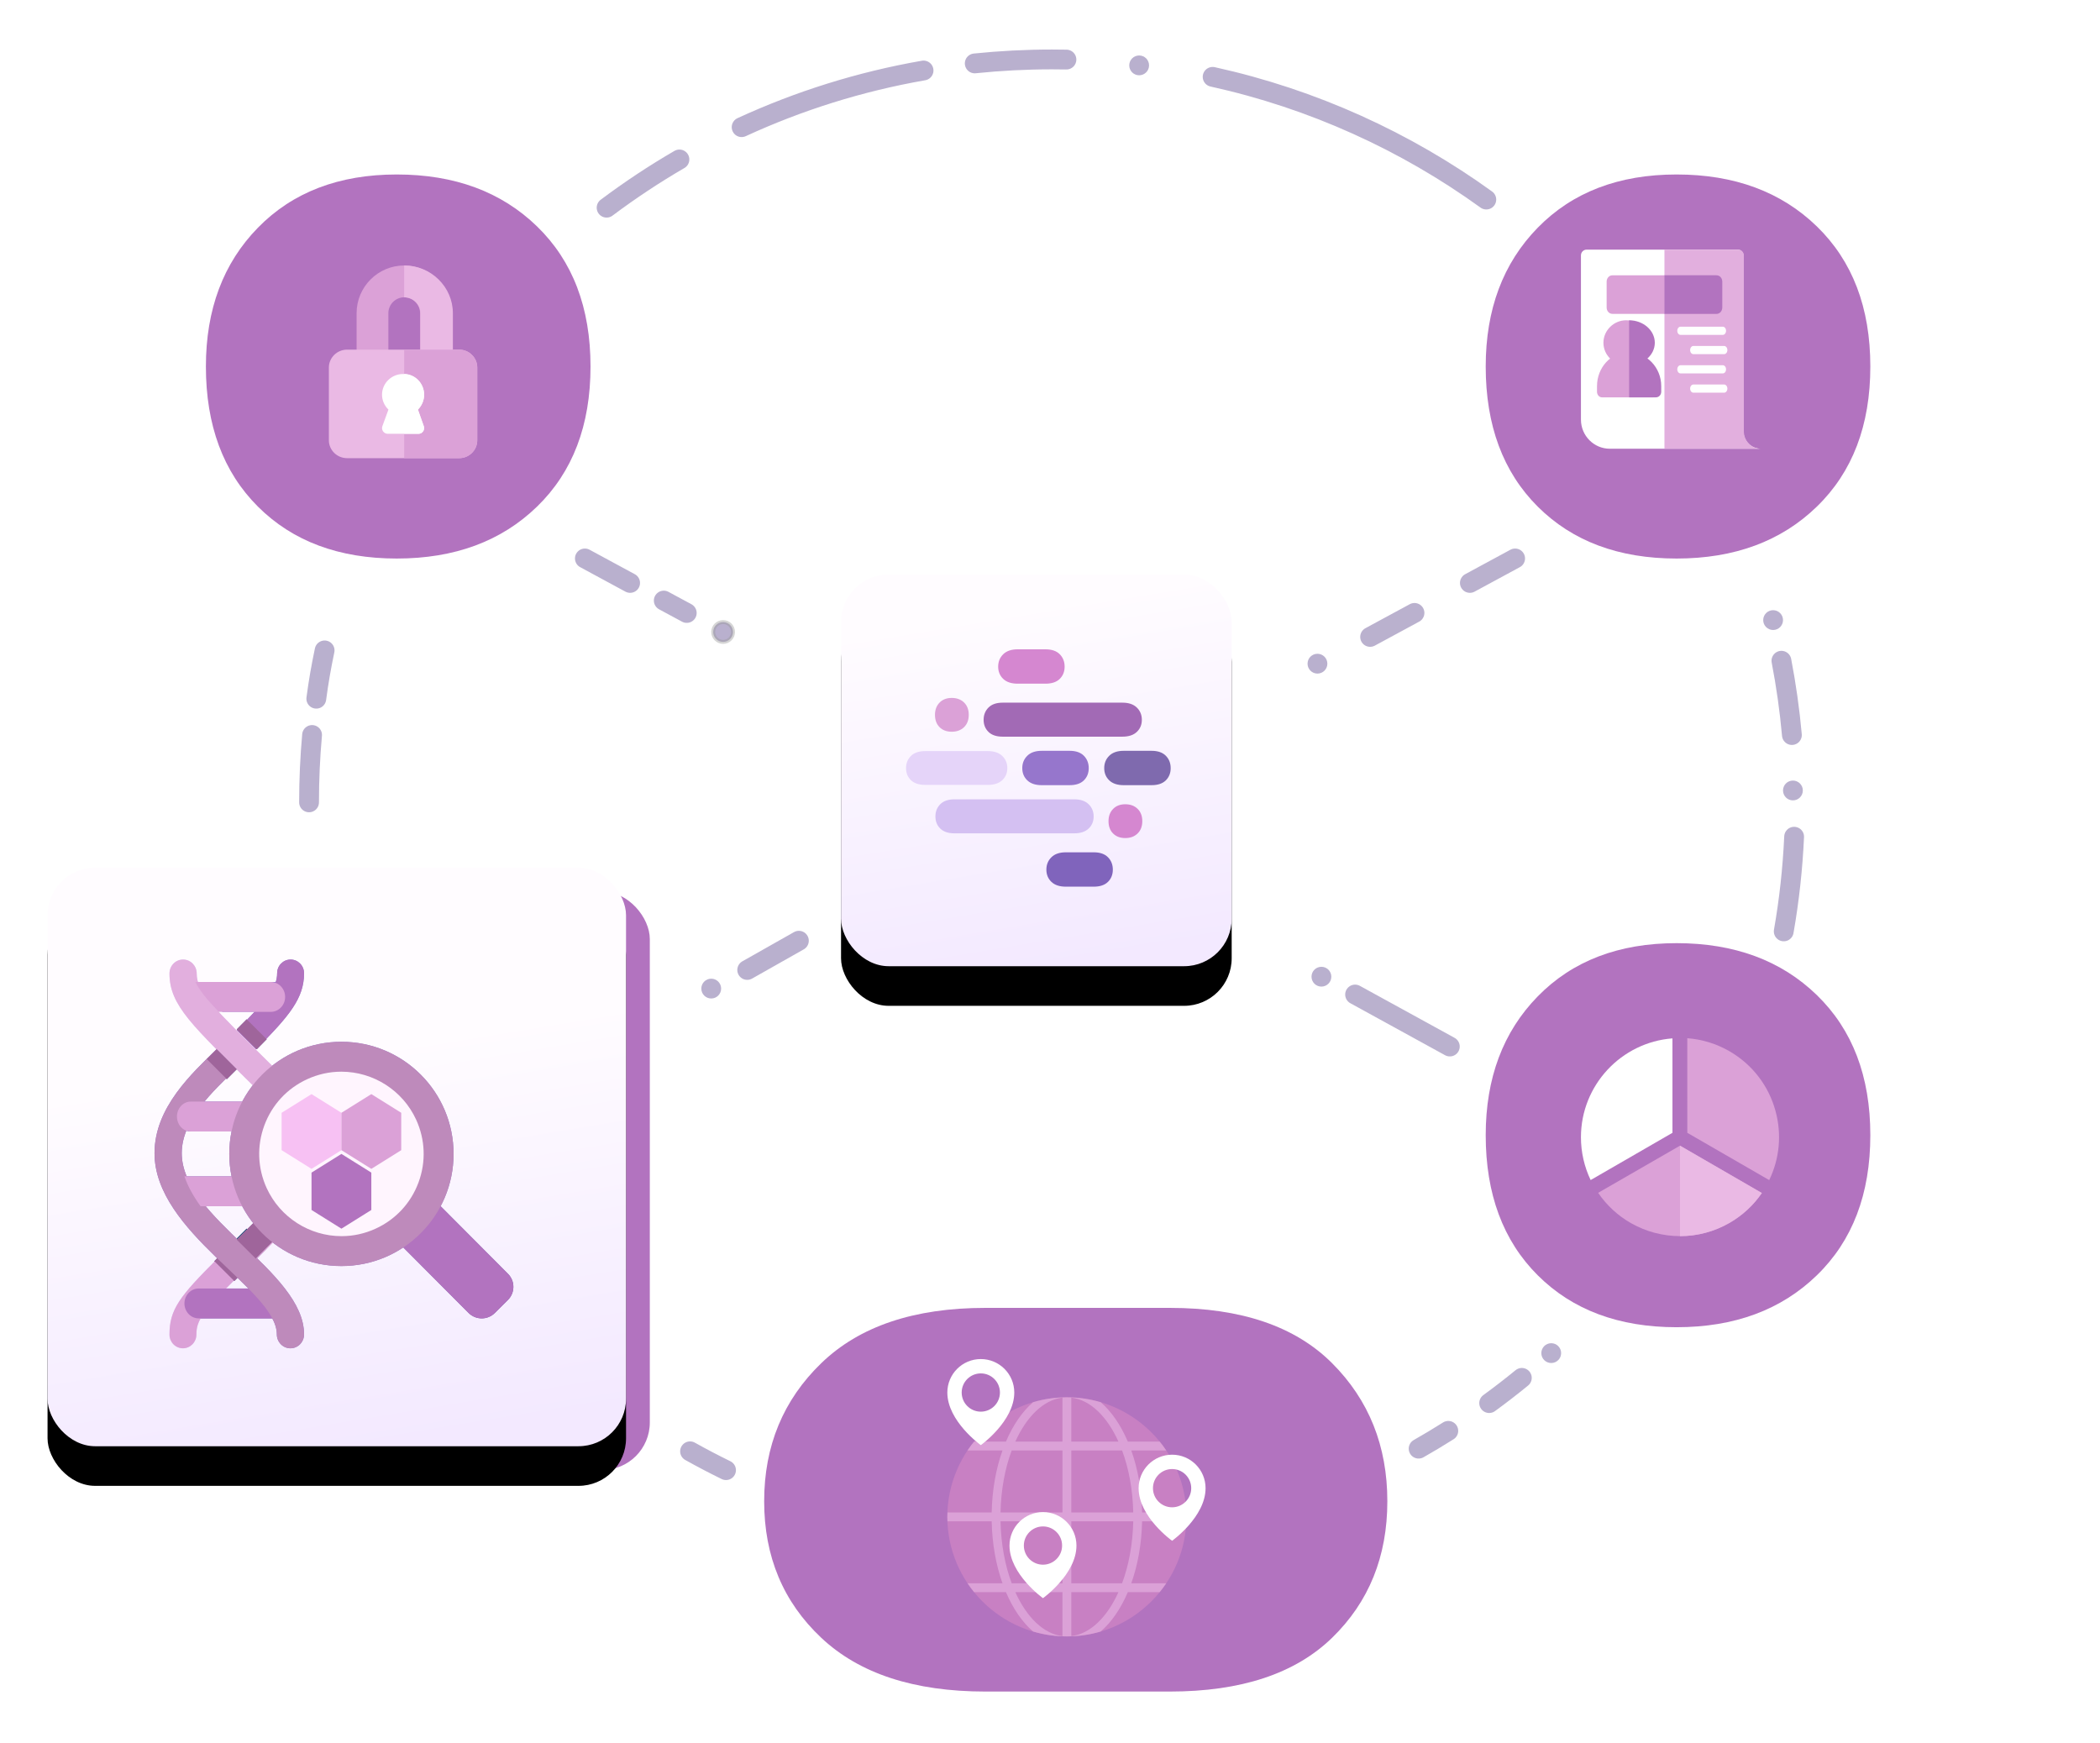 <?xml version="1.0" encoding="UTF-8"?>
<svg width="530px" height="440px" viewBox="0 0 530 440" version="1.1" xmlns="http://www.w3.org/2000/svg" xmlns:xlink="http://www.w3.org/1999/xlink">
    <!-- Generator: Sketch 49.3 (51167) - http://www.bohemiancoding.com/sketch -->
    <title>laboratories-workflow</title>
    <desc>Created with Sketch.</desc>
    <defs>
        <linearGradient x1="43.689%" y1="8.402%" x2="58.867%" y2="100%" id="linearGradient-1">
            <stop stop-color="#FFFCFF" offset="0%"></stop>
            <stop stop-color="#F3E9FF" offset="100%"></stop>
        </linearGradient>
        <rect id="path-2" x="0.263" y="0" width="98.59" height="98.85" rx="12"></rect>
        <filter x="-35.5%" y="-25.3%" width="171.0%" height="170.8%" filterUnits="objectBoundingBox" id="filter-3">
            <feOffset dx="0" dy="10" in="SourceAlpha" result="shadowOffsetOuter1"></feOffset>
            <feGaussianBlur stdDeviation="10" in="shadowOffsetOuter1" result="shadowBlurOuter1"></feGaussianBlur>
            <feColorMatrix values="0 0 0 0 0.322   0 0 0 0 0.231   0 0 0 0 0.522  0 0 0 0.251 0" type="matrix" in="shadowBlurOuter1"></feColorMatrix>
        </filter>
        <linearGradient x1="47.606%" y1="32.038%" x2="58.867%" y2="100%" id="linearGradient-4">
            <stop stop-color="#FFFCFF" offset="0%"></stop>
            <stop stop-color="#F3E9FF" offset="100%"></stop>
        </linearGradient>
        <rect id="path-5" x="0" y="0" width="146" height="146" rx="12"></rect>
        <filter x="-24.0%" y="-17.1%" width="147.9%" height="147.9%" filterUnits="objectBoundingBox" id="filter-6">
            <feOffset dx="0" dy="10" in="SourceAlpha" result="shadowOffsetOuter1"></feOffset>
            <feGaussianBlur stdDeviation="10" in="shadowOffsetOuter1" result="shadowBlurOuter1"></feGaussianBlur>
            <feColorMatrix values="0 0 0 0 0.322   0 0 0 0 0.231   0 0 0 0 0.522  0 0 0 0.267 0" type="matrix" in="shadowBlurOuter1"></feColorMatrix>
        </filter>
    </defs>
    <g id="laboratories-workflow" stroke="none" stroke-width="1" fill="none" fill-rule="evenodd">
        <g id="Group-26" transform="translate(212, 145)">
            <g id="Rectangle-15">
                <use fill="black" fill-opacity="1" filter="url(#filter-3)" xlink:href="#path-2"></use>
                <use fill="url(#linearGradient-1)" fill-rule="evenodd" xlink:href="#path-2"></use>
            </g>
            <g id="Group-16" transform="translate(16.675, 17.722)">
                <g id="Group">
                    <path d="M23.245,5.524 C23.245,6.772 23.667,7.801 24.511,8.611 C25.356,9.42 26.567,9.824 28.147,9.824 L35.198,9.824 C36.777,9.824 37.975,9.42 38.792,8.611 C39.609,7.801 40.018,6.772 40.018,5.524 C40.018,4.275 39.609,3.235 38.792,2.402 C37.975,1.57 36.777,1.154 35.198,1.154 L28.147,1.154 C26.567,1.154 25.356,1.57 24.511,2.402 C23.667,3.235 23.245,4.275 23.245,5.524 Z" id="Path-Copy-8" fill="#D587D0"></path>
                    <path d="M15.819,17.687 C15.819,18.994 15.424,20.031 14.634,20.8 C13.843,21.568 12.807,21.953 11.526,21.953 C10.244,21.953 9.218,21.568 8.449,20.8 C7.68,20.031 7.296,18.994 7.296,17.687 C7.296,16.419 7.68,15.391 8.449,14.603 C9.218,13.815 10.244,13.421 11.526,13.421 C12.807,13.421 13.843,13.806 14.634,14.574 C15.424,15.343 15.819,16.38 15.819,17.687 Z" id="Path-Copy-4" fill="#DBA1D7"></path>
                    <path d="M59.506,18.941 C59.506,20.177 59.084,21.196 58.24,21.997 C57.396,22.798 56.184,23.199 54.604,23.199 L24.392,23.199 C22.813,23.199 21.615,22.798 20.798,21.997 C19.981,21.196 19.572,20.177 19.572,18.941 C19.572,17.705 19.981,16.675 20.798,15.851 C21.615,15.027 22.813,14.615 24.392,14.615 L54.604,14.615 C56.184,14.615 57.396,15.027 58.24,15.851 C59.084,16.675 59.506,17.705 59.506,18.941 Z" id="Path-Copy-3" fill="#A26AB5"></path>
                    <path d="M25.556,31.139 C25.556,32.368 25.13,33.38 24.28,34.177 C23.43,34.973 22.21,35.372 20.619,35.372 L4.847,35.372 C3.256,35.372 2.05,34.973 1.227,34.177 C0.404,33.38 -0.007,32.368 -0.007,31.139 C-0.007,29.91 0.404,28.886 1.227,28.067 C2.05,27.247 3.256,26.838 4.847,26.838 L20.619,26.838 C22.21,26.838 23.43,27.247 24.28,28.067 C25.13,28.886 25.556,29.91 25.556,31.139 Z" id="Path-Copy" fill="#E5D4F9"></path>
                    <path d="M29.328,31.139 C29.328,32.388 29.75,33.417 30.594,34.226 C31.439,35.035 32.65,35.44 34.23,35.44 L41.28,35.44 C42.86,35.44 44.058,35.035 44.875,34.226 C45.692,33.417 46.101,32.388 46.101,31.139 C46.101,29.891 45.692,28.85 44.875,28.018 C44.058,27.186 42.86,26.769 41.28,26.769 L34.23,26.769 C32.65,26.769 31.439,27.186 30.594,28.018 C29.75,28.85 29.328,29.891 29.328,31.139 Z" id="Path-Copy-15" fill="#9676CC"></path>
                    <path d="M50.01,31.139 C50.01,32.388 50.432,33.417 51.276,34.226 C52.121,35.035 53.332,35.44 54.912,35.44 L61.963,35.44 C63.542,35.44 64.74,35.035 65.557,34.226 C66.374,33.417 66.783,32.388 66.783,31.139 C66.783,29.891 66.374,28.85 65.557,28.018 C64.74,27.186 63.542,26.769 61.963,26.769 L54.912,26.769 C53.332,26.769 52.121,27.186 51.276,28.018 C50.432,28.85 50.01,29.891 50.01,31.139 Z" id="Path-Copy-14" fill="#7F6AAE"></path>
                    <path d="M47.34,43.337 C47.34,44.573 46.918,45.592 46.074,46.393 C45.23,47.194 44.018,47.595 42.438,47.595 L12.226,47.595 C10.647,47.595 9.449,47.194 8.632,46.393 C7.815,45.592 7.406,44.573 7.406,43.337 C7.406,42.101 7.815,41.071 8.632,40.247 C9.449,39.423 10.647,39.011 12.226,39.011 L42.438,39.011 C44.018,39.011 45.23,39.423 46.074,40.247 C46.918,41.071 47.34,42.101 47.34,43.337 Z" id="Path-Copy-6" fill="#D4C0F2"></path>
                    <path d="M59.617,44.522 C59.617,45.829 59.221,46.867 58.431,47.635 C57.641,48.404 56.605,48.788 55.323,48.788 C54.041,48.788 53.016,48.404 52.247,47.635 C51.478,46.867 51.093,45.829 51.093,44.522 C51.093,43.254 51.478,42.226 52.247,41.439 C53.016,40.651 54.041,40.257 55.323,40.257 C56.605,40.257 57.641,40.641 58.431,41.41 C59.221,42.178 59.617,43.216 59.617,44.522 Z" id="Path-Copy-7" fill="#D587D0"></path>
                    <path d="M35.411,56.755 C35.411,58.004 35.833,59.033 36.677,59.842 C37.521,60.651 38.733,61.056 40.313,61.056 L47.363,61.056 C48.943,61.056 50.141,60.651 50.958,59.842 C51.775,59.033 52.184,58.004 52.184,56.755 C52.184,55.506 51.775,54.466 50.958,53.634 C50.141,52.801 48.943,52.385 47.363,52.385 L40.313,52.385 C38.733,52.385 37.521,52.801 36.677,53.634 C35.833,54.466 35.411,55.506 35.411,56.755 Z" id="Combined-Shape" fill="#8064BC"></path>
                </g>
            </g>
        </g>
        <g id="Group-57" transform="translate(193, 330)">
            <path d="M-0.138,48.887 C-0.138,62.831 4.669,74.321 14.283,83.359 C23.898,92.396 37.699,96.915 55.688,96.915 L102.243,96.915 C120.231,96.915 133.878,92.396 143.182,83.359 C152.486,74.321 157.138,62.831 157.138,48.887 C157.138,34.944 152.486,23.324 143.182,14.029 C133.878,4.733 120.231,0.085 102.243,0.085 L55.688,0.085 C37.699,0.085 23.898,4.733 14.283,14.029 C4.669,23.324 -0.138,34.944 -0.138,48.887 Z" id="Path-Copy-11" fill="#B273BF"></path>
            <path d="M76.262,83 C59.625,83 46.09,69.464 46.09,52.828 C46.09,36.191 59.625,22.655 76.262,22.655 C92.899,22.655 106.434,36.191 106.434,52.828 C106.434,69.464 92.899,83 76.262,83 Z" id="Shape" fill="#C880C3" fill-rule="nonzero"></path>
            <path d="M92.515,36.065 L101.336,36.065 C100.818,35.294 100.265,34.549 99.68,33.83 L91.639,33.83 C89.862,29.655 87.514,26.236 84.795,23.892 C82.087,23.092 79.226,22.655 76.262,22.655 C73.298,22.655 70.436,23.092 67.729,23.892 C65.01,26.237 62.662,29.655 60.885,33.83 L52.844,33.83 C52.259,34.549 51.706,35.294 51.188,36.065 L60.009,36.065 C58.374,40.66 57.395,46.001 57.281,51.71 L46.118,51.71 C46.104,52.082 46.09,52.453 46.09,52.828 C46.09,53.202 46.104,53.573 46.118,53.945 L57.281,53.945 C57.395,59.654 58.374,64.995 60.009,69.59 L51.188,69.59 C51.706,70.361 52.259,71.106 52.844,71.825 L60.885,71.825 C62.662,76 65.011,79.419 67.729,81.763 C70.437,82.563 73.299,83 76.262,83 C79.225,83 82.088,82.563 84.795,81.763 C87.514,79.419 89.862,76 91.639,71.825 L99.68,71.825 C100.265,71.106 100.818,70.361 101.336,69.59 L92.515,69.59 C94.15,64.995 95.129,59.654 95.243,53.945 L106.406,53.945 C106.42,53.573 106.434,53.202 106.434,52.828 C106.434,52.453 106.42,52.082 106.406,51.71 L95.243,51.71 C95.129,46.001 94.15,40.66 92.515,36.065 Z M75.145,82.925 C70.353,82.354 66.107,78.149 63.252,71.825 L75.145,71.825 L75.145,82.925 Z M75.145,69.59 L62.332,69.59 C60.653,65.082 59.633,59.718 59.515,53.945 L75.145,53.945 L75.145,69.59 Z M75.145,51.71 L59.515,51.71 C59.633,45.937 60.652,40.573 62.332,36.065 L75.144,36.065 L75.144,51.71 L75.145,51.71 Z M75.145,33.83 L63.252,33.83 C66.107,27.506 70.354,23.301 75.145,22.73 L75.145,33.83 Z M77.379,22.73 C82.171,23.301 86.417,27.506 89.272,33.83 L77.379,33.83 L77.379,22.73 Z M77.379,82.925 L77.379,71.825 L89.272,71.825 C86.417,78.149 82.171,82.354 77.379,82.925 Z M90.192,69.59 L77.38,69.59 L77.38,53.945 L93.009,53.945 C92.891,59.718 91.872,65.082 90.192,69.59 Z M77.379,51.71 L77.379,36.065 L90.192,36.065 C91.871,40.573 92.891,45.937 93.008,51.71 L77.379,51.71 Z" id="Shape" fill="#DBA1D7" fill-rule="nonzero"></path>
            <path d="M54.538,13 C49.872,13 46.09,16.782 46.09,21.448 C46.09,28.69 54.538,34.724 54.538,34.724 C54.538,34.724 62.986,28.69 62.986,21.448 C62.986,16.782 59.204,13 54.538,13 Z M54.538,26.276 C51.872,26.276 49.71,24.114 49.71,21.448 C49.71,18.782 51.872,16.621 54.538,16.621 C57.204,16.621 59.365,18.782 59.365,21.448 C59.365,24.114 57.204,26.276 54.538,26.276 Z" id="Shape" fill="#FFFFFF" fill-rule="nonzero"></path>
            <path d="M102.814,37.138 C98.148,37.138 94.365,40.92 94.365,45.586 C94.365,52.828 102.814,58.862 102.814,58.862 C102.814,58.862 111.262,52.828 111.262,45.586 C111.262,40.92 107.48,37.138 102.814,37.138 Z M102.814,50.414 C100.148,50.414 97.986,48.252 97.986,45.586 C97.986,42.92 100.148,40.759 102.814,40.759 C105.48,40.759 107.641,42.92 107.641,45.586 C107.641,48.252 105.48,50.414 102.814,50.414 Z" id="Shape" fill="#FFFFFF" fill-rule="nonzero"></path>
            <path d="M70.228,51.621 C65.562,51.621 61.779,55.403 61.779,60.069 C61.779,67.31 70.228,73.345 70.228,73.345 C70.228,73.345 78.676,67.31 78.676,60.069 C78.676,55.403 74.893,51.621 70.228,51.621 Z M70.228,64.897 C67.561,64.897 65.4,62.735 65.4,60.069 C65.4,57.403 67.561,55.241 70.228,55.241 C72.894,55.241 75.055,57.403 75.055,60.069 C75.055,62.735 72.894,64.897 70.228,64.897 Z" id="Shape" fill="#FFFFFF" fill-rule="nonzero"></path>
        </g>
        <g id="Group-60" transform="translate(52, 44)">
            <path d="M97.035,48.5 C97.035,63.345 92.534,75.134 83.533,83.866 C74.531,92.599 62.732,96.965 48.135,96.965 C33.538,96.965 21.86,92.599 13.102,83.866 C4.344,75.134 -0.035,63.345 -0.035,48.5 C-0.035,34.091 4.344,22.412 13.102,13.461 C21.86,4.51 33.538,0.035 48.135,0.035 C62.732,0.035 74.531,4.401 83.533,13.134 C92.534,21.866 97.035,33.655 97.035,48.5 Z" id="Path-Copy-19" fill="#B273BF"></path>
            <path d="M60.612,47.037 L55.444,47.037 C54.657,47.037 54.019,46.397 54.019,45.608 L54.019,35.047 C54.019,32.836 52.225,31.036 50.018,31.036 C47.812,31.036 46.017,32.836 46.017,35.047 L46.017,45.608 C46.017,46.397 45.379,47.037 44.593,47.037 L39.425,47.037 C38.638,47.037 38,46.397 38,45.608 L38,35.047 C38,28.404 43.391,23 50.018,23 C56.645,23 62.037,28.404 62.037,35.047 L62.037,45.608 C62.037,46.397 61.399,47.037 60.612,47.037 Z" id="Shape" fill="#DBA1D7" fill-rule="nonzero"></path>
            <path d="M50,23 L50,31.036 C52.257,31.036 54.094,32.836 54.094,35.047 L54.094,45.608 C54.094,46.397 54.747,47.037 55.552,47.037 L60.84,47.037 C61.645,47.037 62.298,46.397 62.298,45.608 L62.298,35.047 C62.298,28.404 56.781,23 50,23 Z" id="Shape" fill="#EAB9E4" fill-rule="nonzero"></path>
            <path d="M63.854,71.632 L35.599,71.632 C33.063,71.632 31,69.602 31,67.107 L31,48.767 C31,46.272 33.063,44.242 35.599,44.242 L63.854,44.242 C66.389,44.242 68.452,46.272 68.452,48.767 L68.452,67.107 C68.452,69.602 66.39,71.632 63.854,71.632 Z" id="Shape" fill="#EAB9E4" fill-rule="nonzero"></path>
            <path d="M63.922,44.242 L50.006,44.242 L50.006,71.632 L63.922,71.632 C66.42,71.632 68.452,69.602 68.452,67.107 L68.452,48.767 C68.452,46.272 66.42,44.242 63.922,44.242 Z" id="Shape" fill="#DBA1D7" fill-rule="nonzero"></path>
            <path d="M53.573,65.483 L45.881,65.483 C45.405,65.483 44.958,65.255 44.683,64.871 C44.409,64.487 44.342,63.995 44.504,63.554 L46.036,59.372 C45.016,58.398 44.416,57.042 44.416,55.617 C44.416,52.735 46.798,50.391 49.726,50.391 C52.654,50.391 55.037,52.735 55.037,55.617 C55.037,57.041 54.437,58.397 53.418,59.371 L54.95,63.554 C55.112,63.995 55.045,64.487 54.771,64.871 C54.496,65.255 54.05,65.483 53.573,65.483 Z" id="Shape" fill="#FFFFFF" fill-rule="nonzero"></path>
            <path d="M50.006,50.391 L50.006,65.483 L53.65,65.483 C54.101,65.483 54.525,65.255 54.785,64.871 C55.044,64.487 55.108,63.995 54.954,63.554 L53.503,59.371 C54.468,58.397 55.037,57.041 55.037,55.617 C55.037,52.735 52.78,50.391 50.006,50.391 Z" id="Shape" fill="#FFFFFF" fill-rule="nonzero"></path>
        </g>
        <g id="Group-58" transform="translate(375, 44)">
            <path d="M97.035,48.5 C97.035,63.345 92.534,75.134 83.533,83.866 C74.531,92.599 62.732,96.965 48.135,96.965 C33.538,96.965 21.86,92.599 13.102,83.866 C4.344,75.134 -0.035,63.345 -0.035,48.5 C-0.035,34.091 4.344,22.412 13.102,13.461 C21.86,4.51 33.538,0.035 48.135,0.035 C62.732,0.035 74.531,4.401 83.533,13.134 C92.534,21.866 97.035,33.655 97.035,48.5 Z" id="Path-Copy-17" fill="#B273BF"></path>
            <path d="M69.876,69.253 L59.664,69.253 L59.664,36.832 L72.794,36.832 C73.6,36.832 74.253,37.49 74.253,38.301 L74.253,64.846 C74.253,67.28 72.294,69.253 69.876,69.253 Z" id="Shape" fill="#B273BF" fill-rule="nonzero"></path>
            <path d="M69.39,69.253 L31.29,69.253 C27.266,69.253 24,65.955 24,61.892 L24,20.472 C24,19.648 24.641,19 25.458,19 L63.558,19 C64.375,19 65.016,19.648 65.016,20.472 L65.016,64.836 C65.016,67.28 66.97,69.253 69.39,69.253 Z" id="Shape" fill="#FFFFFF" fill-rule="nonzero"></path>
            <path d="M69.39,69.253 L45.074,69.253 L45.074,19 L63.691,19 C64.489,19 65.116,19.648 65.116,20.472 L65.116,64.836 C65.116,67.28 67.025,69.253 69.39,69.253 Z" id="Shape" fill="#E2AFDE" fill-rule="nonzero"></path>
            <path d="M35.795,44.937 C31.584,44.937 28.053,48.767 28.053,53.448 L28.053,54.866 C28.053,55.661 28.614,56.285 29.329,56.285 L42.177,56.285 C42.891,56.285 43.453,55.661 43.453,54.866 L43.453,53.448 C43.453,48.767 40.007,44.937 35.795,44.937 Z" id="Shape" fill="#DBA1D7" fill-rule="nonzero"></path>
            <path d="M44.263,53.448 L44.263,54.866 C44.263,55.661 43.669,56.285 42.913,56.285 L36.158,56.285 L36.158,44.937 C40.616,44.937 44.263,48.767 44.263,53.448 Z" id="Shape" fill="#B273BF" fill-rule="nonzero"></path>
            <path d="M35.394,36.832 C32.3,36.832 29.674,39.385 29.674,42.506 C29.674,45.626 32.3,48.179 35.394,48.179 C38.489,48.179 41.021,45.626 41.021,42.506 C41.021,39.385 38.489,36.832 35.394,36.832 Z" id="Shape" fill="#DBA1D7" fill-rule="nonzero"></path>
            <path d="M42.642,42.506 C42.642,45.626 39.724,48.179 36.158,48.179 L36.158,36.832 C39.724,36.832 42.642,39.385 42.642,42.506 Z" id="Shape" fill="#B273BF" fill-rule="nonzero"></path>
            <path d="M58.214,25.484 L31.934,25.484 C31.122,25.484 30.484,26.19 30.484,27.088 L30.484,33.607 C30.484,34.505 31.122,35.211 31.934,35.211 L58.214,35.211 C59.026,35.211 59.664,34.505 59.664,33.607 L59.664,27.088 C59.664,26.19 59.026,25.484 58.214,25.484 Z" id="Shape" fill="#DBA1D7" fill-rule="nonzero"></path>
            <path d="M59.664,27.088 L59.664,33.607 C59.664,34.505 59.026,35.211 58.214,35.211 L45.074,35.211 L45.074,25.484 L58.214,25.484 C59.026,25.484 59.664,26.19 59.664,27.088 Z" id="Shape" fill="#B273BF" fill-rule="nonzero"></path>
            <path d="M60.142,45.38 L52.373,45.38 C51.923,45.38 51.558,44.918 51.558,44.348 C51.558,43.778 51.923,43.316 52.373,43.316 L60.142,43.316 C60.592,43.316 60.957,43.778 60.957,44.348 C60.957,44.918 60.592,45.38 60.142,45.38 Z" id="Shape" fill="#FFFFFF" fill-rule="nonzero" transform="translate(56.257, 44.348) scale(-1, 1) translate(-56.257, -44.348) "></path>
            <path d="M59.806,40.516 L49.131,40.516 C48.681,40.516 48.316,40.054 48.316,39.485 C48.316,38.915 48.681,38.453 49.131,38.453 L59.806,38.453 C60.256,38.453 60.621,38.915 60.621,39.485 C60.621,40.054 60.256,40.516 59.806,40.516 Z" id="Shape" fill="#FFFFFF" fill-rule="nonzero" transform="translate(54.468, 39.485) scale(-1, 1) translate(-54.468, -39.485) "></path>
            <path d="M60.142,55.106 L52.373,55.106 C51.923,55.106 51.558,54.644 51.558,54.074 C51.558,53.505 51.923,53.043 52.373,53.043 L60.142,53.043 C60.592,53.043 60.957,53.505 60.957,54.074 C60.957,54.644 60.592,55.106 60.142,55.106 Z" id="Shape-Copy" fill="#FFFFFF" fill-rule="nonzero" transform="translate(56.257, 54.074) scale(-1, 1) translate(-56.257, -54.074) "></path>
            <path d="M59.806,50.243 L49.131,50.243 C48.681,50.243 48.316,49.781 48.316,49.211 C48.316,48.641 48.681,48.179 49.131,48.179 L59.806,48.179 C60.256,48.179 60.621,48.641 60.621,49.211 C60.621,49.781 60.256,50.243 59.806,50.243 Z" id="Shape-Copy-2" fill="#FFFFFF" fill-rule="nonzero" transform="translate(54.468, 49.211) scale(-1, 1) translate(-54.468, -49.211) "></path>
        </g>
        <g id="Group-59" transform="translate(375, 238)">
            <path d="M97.035,48.5 C97.035,63.345 92.534,75.134 83.533,83.866 C74.531,92.599 62.732,96.965 48.135,96.965 C33.538,96.965 21.86,92.599 13.102,83.866 C4.344,75.134 -0.035,63.345 -0.035,48.5 C-0.035,34.091 4.344,22.412 13.102,13.461 C21.86,4.51 33.538,0.035 48.135,0.035 C62.732,0.035 74.531,4.401 83.533,13.134 C92.534,21.866 97.035,33.655 97.035,48.5 Z" id="Path-Copy-14" fill="#B273BF"></path>
            <path d="M24,49.016 C24,52.768 24.843,56.467 26.449,59.822 L47.098,47.9 L47.094,24.068 C34.194,25.055 24,35.867 24,49.016 Z" id="Shape" fill="#FFFFFF" fill-rule="nonzero"></path>
            <path d="M69.659,63.096 L49,51.146 L28.341,63.049 C30.499,66.214 33.354,68.848 36.684,70.729 C40.446,72.854 44.718,73.977 49.038,73.977 C53.403,73.977 57.721,72.816 61.524,70.62 C64.774,68.744 67.556,66.165 69.659,63.096 Z" id="Shape" fill="#DBA1D7" fill-rule="nonzero"></path>
            <path d="M61.478,27.31 C58.213,25.425 54.569,24.303 50.842,24.023 L50.845,47.9 L71.514,59.833 C74.122,54.437 74.704,48.352 73.137,42.504 C71.407,36.048 67.266,30.652 61.478,27.31 Z" id="Shape" fill="#DBA1D7" fill-rule="nonzero"></path>
            <path d="M49,51.146 L49,73.976 C49.013,73.976 49.026,73.977 49.039,73.977 C53.403,73.977 57.721,72.816 61.524,70.62 C64.774,68.744 67.556,66.165 69.659,63.096 L49,51.146 Z" id="Shape" fill="#EAB9E4" fill-rule="nonzero"></path>
        </g>
        <g id="Group-56" transform="translate(12, 219)">
            <rect id="Rectangle-15" fill="#B273BF" x="6" y="6" width="146" height="146" rx="12"></rect>
            <g id="Rectangle-15">
                <use fill="black" fill-opacity="1" filter="url(#filter-6)" xlink:href="#path-5"></use>
                <use fill="url(#linearGradient-4)" fill-rule="evenodd" xlink:href="#path-5"></use>
            </g>
            <path d="M42.884,98.642 C33.24,108.258 30.774,111.511 30.774,117.827 C30.774,119.736 32.293,121.283 34.17,121.283 C36.047,121.283 37.566,119.736 37.566,117.827 C37.566,114.194 39.155,112.039 47.755,103.464 C46.061,101.775 44.53,100.266 42.884,98.642 Z" id="Shape" fill="#E5D4F9" fill-rule="nonzero"></path>
            <path d="M52.796,98.642 L55.302,96.141 C53.782,94.607 52.108,92.936 50.261,91.094 L47.755,93.596 C49.486,95.325 50.983,96.813 52.796,98.642 Z" id="Shape" fill="#264C78" fill-rule="nonzero"></path>
            <path d="M44.612,96.755 C43.737,97.632 42.861,98.511 42.094,99.295 L42.34,99.539 C44.16,101.342 45.729,102.903 47.124,104.302 C47.886,103.523 48.738,102.665 49.642,101.759 C47.827,99.941 46.352,98.481 44.612,96.755 Z" id="Shape" fill="#523B85" fill-rule="nonzero"></path>
            <path d="M51.296,106.189 L38.147,106.189 C36.157,106.189 34.547,107.878 34.547,109.962 C34.547,112.046 36.157,113.736 38.147,113.736 L57.189,113.736 C56.298,111.867 54.54,109.663 51.296,106.189 Z" id="Shape" fill="#8064BC" fill-rule="nonzero"></path>
            <path d="M33.868,72.044 C33.868,63.558 41.812,56.411 47.561,50.71 C45.762,48.934 44.12,47.307 42.633,45.811 C36.525,51.867 27,60.44 27,72.042 C27,92.123 57.868,106.495 57.868,117.769 C57.868,119.71 59.404,121.283 61.302,121.283 C63.2,121.283 64.736,119.71 64.736,117.769 C64.736,101.834 33.868,88.506 33.868,72.044 Z" id="Shape" fill="#9676CC" fill-rule="nonzero"></path>
            <path d="M60.962,66.405 C60.1,64.048 58.738,61.605 56.815,59.019 C50.432,59.019 44.006,59.019 36.145,59.019 C34.219,59.019 32.66,60.708 32.66,62.792 C32.66,64.876 34.219,66.566 36.145,66.566 C45.372,66.566 52.444,66.566 60.228,66.566 C60.489,66.566 60.718,66.464 60.962,66.405 Z" id="Shape" fill="#8064BC" fill-rule="nonzero"></path>
            <path d="M56.789,50.078 C41.804,35.223 37.641,31.443 37.641,26.683 C37.641,24.743 36.106,23.17 34.207,23.17 C32.309,23.17 30.774,24.743 30.774,26.683 C30.774,34.813 36.658,39.901 52.001,55.114 C58.577,61.659 61.642,67.161 61.642,72.427 C61.642,80.872 53.726,88 47.943,93.741 C49.635,95.42 51.096,96.865 52.868,98.642 C58.998,92.557 68.509,83.995 68.509,72.426 C68.509,65.137 64.784,58.034 56.789,50.078 Z" id="Shape" fill="#E5D4F9" fill-rule="nonzero"></path>
            <path d="M38.623,85.434 C41.061,85.434 57.108,85.434 59.435,85.434 C61.322,85.434 62.849,83.744 62.849,81.66 C62.849,79.576 61.322,77.887 59.435,77.887 L34.547,77.887 C35.37,80.293 36.708,82.788 38.623,85.434 Z" id="Shape" fill="#8064BC" fill-rule="nonzero"></path>
            <path d="M47.755,93.88 C47.755,93.88 50.912,97.002 52.553,98.642 L59.075,92.076 C57.631,90.631 56.039,89.056 54.283,87.321 C53.465,88.128 48.521,93.122 47.755,93.88 Z" id="Shape" fill="#523B85" fill-rule="nonzero"></path>
            <path d="M55.344,66.566 L59.075,66.566 C58.298,64.158 57.05,61.663 55.271,59.019 C54.241,59.099 53.415,60.737 53.415,62.778 C53.415,64.87 54.279,66.566 55.344,66.566 Z" id="Shape" fill="#5B986C" fill-rule="nonzero"></path>
            <path d="M52.626,45.811 C61.101,37.346 64.736,32.88 64.736,26.625 C64.736,24.717 63.217,23.17 61.34,23.17 C59.463,23.17 57.945,24.717 57.945,26.625 C57.945,30.191 55.509,33.243 47.755,40.99 C49.186,42.421 50.811,44.025 52.626,45.811 Z" id="Shape" fill="#9676CC" fill-rule="nonzero"></path>
            <path d="M44.121,36.377 L57.327,36.377 C59.337,36.377 60.962,34.688 60.962,32.604 C60.962,30.52 59.337,28.83 57.327,28.83 L38.321,28.83 C39.284,30.828 41.101,33.127 44.121,36.377 Z" id="Shape" fill="#9676CC" fill-rule="nonzero"></path>
            <path d="M52.8,45.811 C53.664,44.943 54.529,44.075 55.302,43.277 L54.853,42.833 C53.115,41.117 51.632,39.641 50.261,38.264 C49.507,39.039 48.636,39.914 47.755,40.798 C49.238,42.286 50.92,43.953 52.8,45.811 Z" id="Shape" fill="#523B85" fill-rule="nonzero"></path>
            <path d="M42.719,45.811 L40.208,48.317 C41.708,49.836 43.307,51.435 45.074,53.194 L45.239,53.358 L47.755,50.848 C45.917,49.021 44.239,47.349 42.719,45.811 Z" id="Shape" fill="#523B85" fill-rule="nonzero"></path>
            <path d="M97.328,83.547 L116.2,102.481 C118.025,104.305 118.021,107.259 116.192,109.079 L112.88,112.374 C111.051,114.193 108.091,114.189 106.267,112.366 L87.377,93.414 L97.328,83.547 Z" id="Shape" fill="#735BA7" fill-rule="nonzero"></path>
            <path d="M74.17,43.925 C58.539,43.925 45.868,56.596 45.868,72.226 C45.868,87.857 58.539,100.528 74.17,100.528 C89.801,100.528 102.472,87.857 102.472,72.226 C102.472,56.596 89.801,43.925 74.17,43.925 Z" id="Shape" fill="#9676CC" fill-rule="nonzero"></path>
            <path d="M93.624,79.425 C91.701,84.622 87.87,88.759 82.836,91.074 C80.084,92.339 77.177,92.981 74.195,92.981 C66.107,92.981 58.699,88.236 55.323,80.893 C53.008,75.859 52.792,70.224 54.715,65.028 C56.638,59.831 60.469,55.694 65.504,53.379 C68.255,52.114 71.164,51.472 74.149,51.472 C82.234,51.472 89.64,56.217 93.016,63.56 C95.331,68.594 95.547,74.228 93.624,79.425 Z" id="Shape" fill="#FFFFFF" fill-rule="nonzero"></path>
            <polygon id="Shape" fill="#E5D4F9" fill-rule="nonzero" points="66.623 57.132 74.17 61.848 74.17 71.282 66.623 76 59.075 71.282 59.075 61.848"></polygon>
            <polygon id="Shape" fill="#9676CC" fill-rule="nonzero" points="74.17 72.226 81.717 76.943 81.717 86.376 74.17 91.094 66.623 86.376 66.623 76.943"></polygon>
            <polygon id="Shape" fill="#2CD4D9" fill-rule="nonzero" points="81.717 57.132 89.264 61.848 89.264 71.282 81.717 76 74.17 71.282 74.17 61.848"></polygon>
            <path d="M76.057,72.226 L81.717,76 L76.057,72.226 Z" id="Shape" fill="#D5E2F2" fill-rule="nonzero" opacity="0.5"></path>
            <path d="M42.884,98.642 C33.24,108.258 30.774,111.511 30.774,117.827 C30.774,119.736 32.293,121.283 34.17,121.283 C36.047,121.283 37.566,119.736 37.566,117.827 C37.566,114.194 39.155,112.039 47.755,103.464 C46.061,101.775 44.53,100.266 42.884,98.642 Z" id="Shape" fill="#DBA1D7" fill-rule="nonzero"></path>
            <path d="M52.796,98.642 L55.302,96.141 C53.782,94.607 52.108,92.936 50.261,91.094 L47.755,93.596 C49.486,95.325 50.983,96.813 52.796,98.642 Z" id="Shape" fill="#264C78" fill-rule="nonzero"></path>
            <path d="M44.612,96.755 C43.737,97.632 42.861,98.511 42.094,99.295 L42.34,99.539 C44.16,101.342 45.729,102.903 47.124,104.302 C47.886,103.523 48.738,102.665 49.642,101.759 C47.827,99.941 46.352,98.481 44.612,96.755 Z" id="Shape" fill="#9F659B" fill-rule="nonzero"></path>
            <path d="M51.296,106.189 L38.147,106.189 C36.157,106.189 34.547,107.878 34.547,109.962 C34.547,112.046 36.157,113.736 38.147,113.736 L57.189,113.736 C56.298,111.867 54.54,109.663 51.296,106.189 Z" id="Shape" fill="#B273BF" fill-rule="nonzero"></path>
            <path d="M33.868,72.044 C33.868,63.558 41.812,56.411 47.561,50.71 C45.762,48.934 44.12,47.307 42.633,45.811 C36.525,51.867 27,60.44 27,72.042 C27,92.123 57.868,106.495 57.868,117.769 C57.868,119.71 59.404,121.283 61.302,121.283 C63.2,121.283 64.736,119.71 64.736,117.769 C64.736,101.834 33.868,88.506 33.868,72.044 Z" id="Shape" fill="#BE8ABB" fill-rule="nonzero"></path>
            <path d="M60.962,66.405 C60.1,64.048 58.738,61.605 56.815,59.019 C50.432,59.019 44.006,59.019 36.145,59.019 C34.219,59.019 32.66,60.708 32.66,62.792 C32.66,64.876 34.219,66.566 36.145,66.566 C45.372,66.566 52.444,66.566 60.228,66.566 C60.489,66.566 60.718,66.464 60.962,66.405 Z" id="Shape" fill="#DBA1D7" fill-rule="nonzero"></path>
            <path d="M56.789,50.078 C41.804,35.223 37.641,31.443 37.641,26.683 C37.641,24.743 36.106,23.17 34.207,23.17 C32.309,23.17 30.774,24.743 30.774,26.683 C30.774,34.813 36.658,39.901 52.001,55.114 C58.577,61.659 61.642,67.161 61.642,72.427 C61.642,80.872 53.726,88 47.943,93.741 C49.635,95.42 51.096,96.865 52.868,98.642 C58.998,92.557 68.509,83.995 68.509,72.426 C68.509,65.137 64.784,58.034 56.789,50.078 Z" id="Shape" fill="#E2AFDE" fill-rule="nonzero"></path>
            <path d="M38.623,85.434 C41.061,85.434 57.108,85.434 59.435,85.434 C61.322,85.434 62.849,83.744 62.849,81.66 C62.849,79.576 61.322,77.887 59.435,77.887 L34.547,77.887 C35.37,80.293 36.708,82.788 38.623,85.434 Z" id="Shape" fill="#DBA1D7" fill-rule="nonzero"></path>
            <path d="M47.755,93.88 C47.755,93.88 50.912,97.002 52.553,98.642 L59.075,92.076 C57.631,90.631 56.039,89.056 54.283,87.321 C53.465,88.128 48.521,93.122 47.755,93.88 Z" id="Shape" fill="#9F659B" fill-rule="nonzero"></path>
            <path d="M55.344,66.566 L59.075,66.566 C58.298,64.158 57.05,61.663 55.271,59.019 C54.241,59.099 53.415,60.737 53.415,62.778 C53.415,64.87 54.279,66.566 55.344,66.566 Z" id="Shape" fill="#5B986C" fill-rule="nonzero"></path>
            <path d="M52.626,45.811 C61.101,37.346 64.736,32.88 64.736,26.625 C64.736,24.717 63.217,23.17 61.34,23.17 C59.463,23.17 57.945,24.717 57.945,26.625 C57.945,30.191 55.509,33.243 47.755,40.99 C49.186,42.421 50.811,44.025 52.626,45.811 Z" id="Shape" fill="#B273BF" fill-rule="nonzero"></path>
            <path d="M43.121,36.377 L56.327,36.377 C58.337,36.377 59.962,34.688 59.962,32.604 C59.962,30.52 58.337,28.83 56.327,28.83 L37.321,28.83 C38.284,30.828 40.101,33.127 43.121,36.377 Z" id="Shape" fill="#DBA1D7" fill-rule="nonzero"></path>
            <path d="M52.8,45.811 C53.664,44.943 54.529,44.075 55.302,43.277 L54.853,42.833 C53.115,41.117 51.632,39.641 50.261,38.264 C49.507,39.039 48.636,39.914 47.755,40.798 C49.238,42.286 50.92,43.953 52.8,45.811 Z" id="Shape" fill="#9F659B" fill-rule="nonzero"></path>
            <path d="M42.719,45.811 L40.208,48.317 C41.708,49.836 43.307,51.435 45.074,53.194 L45.239,53.358 L47.755,50.848 C45.917,49.021 44.239,47.349 42.719,45.811 Z" id="Shape" fill="#9F659B" fill-rule="nonzero"></path>
            <path d="M97.328,83.547 L116.2,102.481 C118.025,104.305 118.021,107.259 116.192,109.079 L112.88,112.374 C111.051,114.193 108.091,114.189 106.267,112.366 L87.377,93.414 L97.328,83.547 Z" id="Shape" fill="#B273BF" fill-rule="nonzero"></path>
            <path d="M74.17,43.925 C58.539,43.925 45.868,56.596 45.868,72.226 C45.868,87.857 58.539,100.528 74.17,100.528 C89.801,100.528 102.472,87.857 102.472,72.226 C102.472,56.596 89.801,43.925 74.17,43.925 Z" id="Shape" fill="#BE8ABB" fill-rule="nonzero"></path>
            <path d="M93.624,79.425 C91.701,84.622 87.87,88.759 82.836,91.074 C80.084,92.339 77.177,92.981 74.195,92.981 C66.107,92.981 58.699,88.236 55.323,80.893 C53.008,75.859 52.792,70.224 54.715,65.028 C56.638,59.831 60.469,55.694 65.504,53.379 C68.255,52.114 71.164,51.472 74.149,51.472 C82.234,51.472 89.64,56.217 93.016,63.56 C95.331,68.594 95.547,74.228 93.624,79.425 Z" id="Shape" fill="#FFF5FE" fill-rule="nonzero"></path>
            <polygon id="Shape" fill="#F7C1F3" fill-rule="nonzero" points="66.623 57.132 74.17 61.848 74.17 71.282 66.623 76 59.075 71.282 59.075 61.848"></polygon>
            <polygon id="Shape" fill="#B273BF" fill-rule="nonzero" points="74.17 72.226 81.717 76.943 81.717 86.376 74.17 91.094 66.623 86.376 66.623 76.943"></polygon>
            <polygon id="Shape" fill="#DBA1D7" fill-rule="nonzero" points="81.717 57.132 89.264 61.848 89.264 71.282 81.717 76 74.17 71.282 74.17 61.848"></polygon>
            <path d="M76.057,72.226 L81.717,76 L76.057,72.226 Z" id="Shape" fill="#D5E2F2" fill-rule="nonzero" opacity="0.5"></path>
        </g>
        <path d="M78.761,185.495 C78.257,191.096 78,196.768 78,202.5" id="Path" stroke="#523B85" stroke-width="5" opacity="0.4" stroke-linecap="round"></path>
        <path d="M450.182,235.063 C451.55,227.255 452.434,219.281 452.803,211.173 M452.241,185.509 C451.67,179.163 450.784,172.907 449.597,166.758" id="Oval-4" stroke="#523B85" stroke-width="5" opacity="0.4" stroke-linecap="round"></path>
        <path d="M171.475,40.243 C165.101,43.945 158.965,48.012 153.095,52.415" id="Path" stroke="#523B85" stroke-width="5" opacity="0.4" stroke-linecap="round"></path>
        <path d="M375.116,50.363 C354.774,35.681 331.37,24.978 306.045,19.395 M233.087,17.791 C216.984,20.598 201.586,25.458 187.174,32.094" id="Path" stroke="#523B85" stroke-width="5" opacity="0.4" stroke-linecap="round"></path>
        <path d="M269.147,15.035 C267.934,15.012 266.718,15 265.5,15 C258.917,15 252.414,15.339 246.006,16.001" id="Path" stroke="#523B85" stroke-width="5" opacity="0.4" stroke-linecap="round"></path>
        <circle id="Oval-5" fill="#523B85" opacity="0.4" cx="287.5" cy="16.5" r="2.5"></circle>
        <path d="M81.926,164.148 C81.019,168.509 80.424,171.874 79.827,176.34" id="Path" stroke="#523B85" stroke-width="5" opacity="0.4" stroke-linecap="round"></path>
        <path d="M174.158,366.285 C177.135,367.949 180.162,369.534 183.235,371.037" id="Path" stroke="#523B85" stroke-width="5" opacity="0.4" stroke-linecap="round"></path>
        <path d="M358.034,365.613 C360.568,364.173 363.065,362.675 365.524,361.121 M375.839,354.113 C378.646,352.067 381.394,349.944 384.08,347.749" id="Path" stroke="#523B85" stroke-width="5" opacity="0.4" stroke-linecap="round"></path>
        <circle id="Oval-6-Copy-2" fill="#523B85" opacity="0.4" cx="452.5" cy="199.5" r="2.5"></circle>
        <circle id="Oval-6-Copy-3" fill="#523B85" opacity="0.4" cx="447.5" cy="156.5" r="2.5"></circle>
        <path d="M147.611,140.941 L159.03,147.12 M167.524,151.574 L173.323,154.702" id="Path" stroke="#523B85" stroke-width="5" opacity="0.4" stroke-linecap="round"></path>
        <circle id="Oval-5-Copy" fill="#523B85" opacity="0.4" transform="translate(179.5, 249.5) scale(-1, 1) translate(-179.5, -249.5) " cx="179.5" cy="249.5" r="2.5"></circle>
        <circle id="Oval-5-Copy-2" fill="#523B85" opacity="0.4" transform="translate(332.5, 167.5) scale(-1, 1) translate(-332.5, -167.5) " cx="332.5" cy="167.5" r="2.5"></circle>
        <path d="M201.623,244.798 L188.583,237.422" id="Path-4" stroke="#523B85" stroke-width="5" opacity="0.4" stroke-linecap="round" transform="translate(195.103, 241.11) scale(-1, 1) translate(-195.103, -241.11) "></path>
        <circle id="Oval-5-Copy" fill="#523B85" opacity="0.4" cx="333.5" cy="246.5" r="2.5"></circle>
        <circle id="Oval-5-Copy-3" fill="#523B85" opacity="0.4" cx="391.5" cy="341.5" r="2.5"></circle>
        <g id="Group-2" opacity="0.4" transform="translate(342, 140)" stroke="#523B85" stroke-linecap="round" stroke-width="5">
            <path d="M0,111 L23.907,124.123" id="Path-4"></path>
            <path d="M3.794,0.941 L15.213,7.12 M29.194,14.686 L40.389,20.745" id="Path" transform="translate(22.091, 10.843) scale(-1, 1) translate(-22.091, -10.843) "></path>
        </g>
        <circle id="Oval-7" stroke="#979797" fill="#523B85" opacity="0.4" cx="182.5" cy="159.5" r="2.5"></circle>
    </g>
</svg>